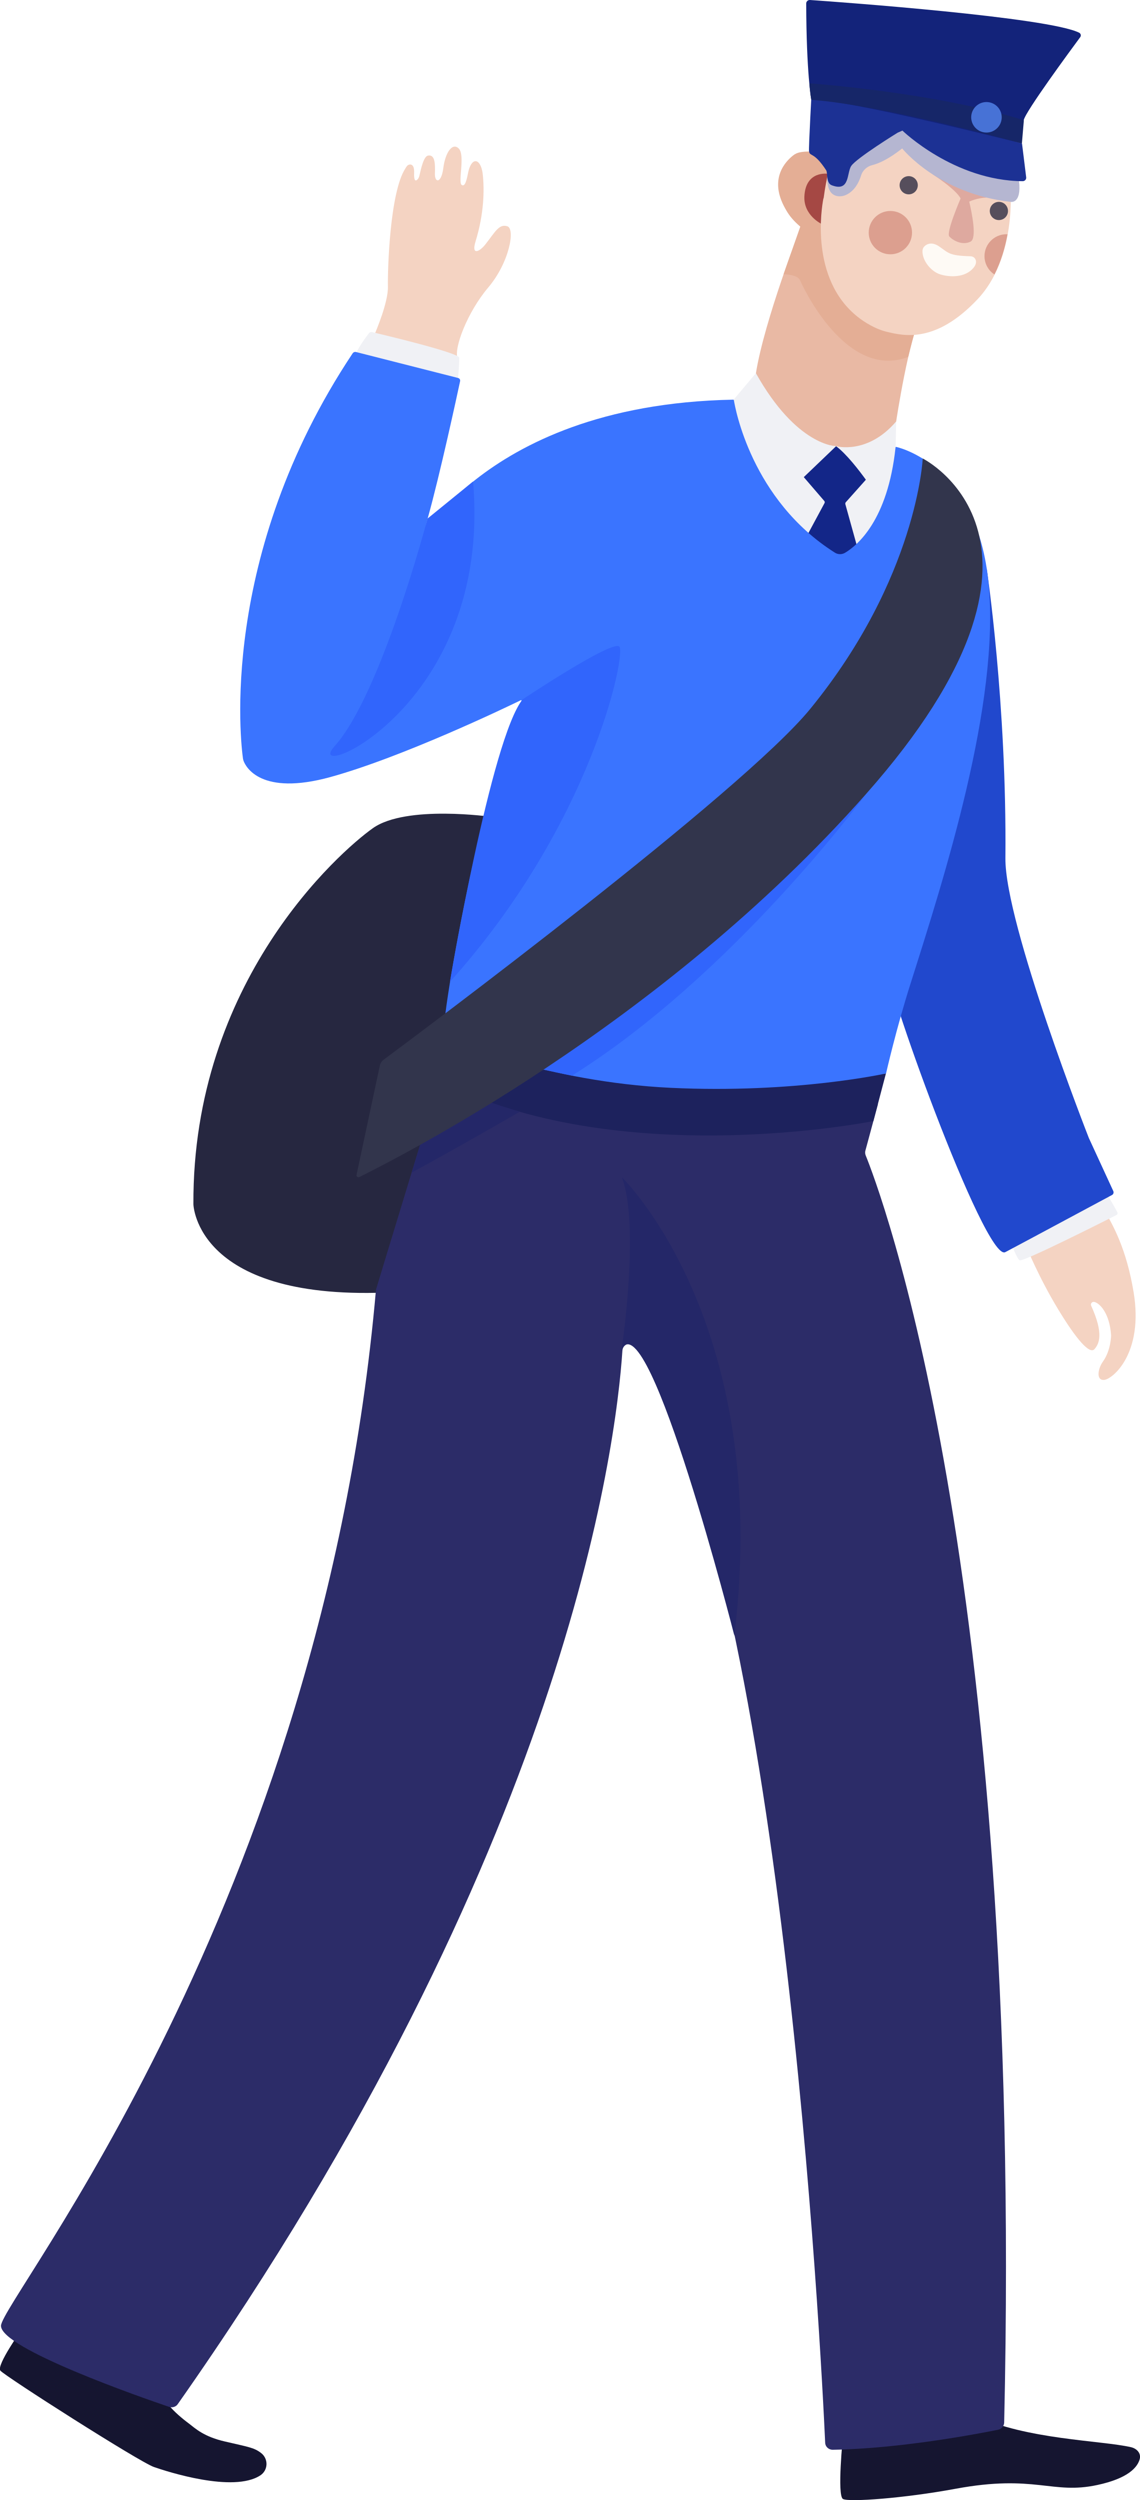 <?xml version="1.0" encoding="utf-8"?>
<!-- Generator: Adobe Illustrator 21.0.0, SVG Export Plug-In . SVG Version: 6.00 Build 0)  -->
<svg version="1.1" id="图层_1" xmlns="http://www.w3.org/2000/svg" xmlns:xlink="http://www.w3.org/1999/xlink" x="0px" y="0px"
	 viewBox="0 0 926.6 2031.1" style="enable-background:new 0 0 926.6 2031.1;" xml:space="preserve">
<style type="text/css">
	.st0{fill:#151530;}
	.st1{fill:#262740;}
	.st2{fill:#2C2C68;}
	.st3{fill:#E9B9A4;}
	.st4{fill:#E4AE95;}
	.st5{fill:#F4D3C2;}
	.st6{fill:#F0F1F5;}
	.st7{fill:#A54844;}
	.st8{fill:#1D225D;}
	.st9{fill:#132688;}
	.st10{fill:#2148CD;}
	.st11{fill:#3A74FF;}
	.st12{fill:#3165FC;}
	.st13{fill:#DC9F8F;}
	.st14{fill:#564E5C;}
	.st15{fill:#FEFAF5;}
	.st16{fill:#242768;}
	.st17{fill:#DEA99F;}
	.st18{fill:#B5B6D1;}
	.st19{fill:#1C3194;}
	.st20{fill:#13237A;}
	.st21{fill:#162668;}
	.st22{fill:#4772D6;}
	.st23{fill:#32354C;}
</style>
<g>
	<path class="st0" d="M685.2,1978.9c0,0-5,48.8,0,51.4s49.2-0.5,91.4-8.3c64.7-12,78.5,4.9,115.4-3.1c25.1-5.4,32.6-14.4,34.4-21.1
		c1.2-4.7-2.4-8.5-7.1-9.6c-24.5-5.6-84.4-6-126.5-25.6C752.8,1944,685.2,1978.9,685.2,1978.9z"/>
	<path class="st0" d="M17.4,1893c0,0-20.5,28.7-17.1,33c3.4,4.3,112.6,74,124.8,78.3c10.6,3.7,64.6,21.2,86.5,6.8
		c6.4-4.2,6.7-13.4,0.7-18.1c-5.8-4.5-10.1-4.9-29.8-9.5c-16.8-3.9-23.6-10.4-28.8-14.4c-11.4-8.5-24.6-20.6-25.6-34.5
		C126.6,1913.9,17.4,1893,17.4,1893z"/>
	<path class="st1" d="M399.9,663.7c0,0-69.8-10.1-96.9,9.2c-27.4,19.5-146.7,124.7-145.8,305.5c0,0,1.8,80,163.3,71.4
		C482,1041.1,399.9,663.7,399.9,663.7z"/>
	<path class="st2" d="M505.9,1097.3c-5.1,76.9-45.2,405.7-361.4,855.9c-1.5,2.2-4.4,3.1-6.9,2.3c-23.6-8-136.8-47.5-136.8-65.9
		c0-20.5,260.9-340.7,304.8-841.8c0-0.4,54.5-178.8,54.5-178.8c1-3.6,5-5.4,8.4-3.9c29.5,13.5,158.6,65.6,333.7,31.8
		c4.2-0.8,12.1-3.7,11.3,0.5l-10.2,37.8c-0.2,1.2-0.1,2.3,0.3,3.4c10.1,24.8,128.5,331.1,112.6,1029.6c-0.1,2.8-2.1,5.2-4.8,5.8
		c-17.4,3.5-79.8,15.4-134.6,16.3c-3.3,0-6-2.5-6.1-5.8c-3.1-68-35-710.9-153.6-890.2C513.8,1089.5,506.3,1091.5,505.9,1097.3z"/>
	<path class="st3" d="M651,184.1c0,0-29.8,76.3-36.6,119.2c0,0,16,46.9,43.2,56.9c52.3,19.3,70.8-17.7,70.8-17.7s10.5-70,20.9-86.8
		C759.7,238.9,651,184.1,651,184.1z"/>
	<path class="st4" d="M686.7,144.8c-3.7-7.4-14.7-25-36.3-21.1c-2.2,0.4-4.2,1.3-5.9,2.7c-6,4.8-18.9,18.2-7.5,40.7
		c5.6,10.9,9.9,14.9,30.5,30.5c17.9,13.6,20.2-34.1,20.5-46.7C688.1,148.8,687.7,146.7,686.7,144.8z"/>
	<path class="st5" d="M834.5,1013.4c0,0,9.6,24,25.6,50.4c14.6,24.1,25.5,36.8,29.5,32.3c3.8-4.4,7.7-12.4-2.7-35.3
		c-0.7-1.6,0.6-3.3,2.3-3.1c4.4,0.7,12.7,9,13.9,27.1c0,0,0,12.2-6.7,21.5c-4,5.6-5.7,15.4,1.1,14.8c6.8-0.6,32.2-21.4,23.9-71.3
		c-5.8-34.9-16.4-54.1-25-68.6C887.9,966.8,834.5,1013.4,834.5,1013.4z"/>
	<path class="st6" d="M821.4,1005c-0.6,0.4-0.9,1.2-0.7,1.9c1.4,3.9,5.7,15.6,8.1,17c2.6,1.6,68.1-31.4,78.7-36.8
		c0.8-0.4,1.1-1.4,0.7-2.2c-2.5-4.7-10.6-19.3-13.4-20.7C891.6,962.6,830.4,999.5,821.4,1005z"/>
	<path class="st5" d="M304.3,273.9c-0.4-0.1-0.5-0.5-0.4-0.9c1.8-4.2,11.7-27.4,11.4-40.2c-0.3-13.8,1.6-76.5,14.1-95.8
		c0.6-1,1.4-2.5,2.5-3c2-0.9,5-0.5,4.7,6.5c-0.2,5.7,0.8,6.6,2,5.9c0.5-0.3,1.7-1.2,2.3-3.7c1.3-5.6,3.4-15.6,7-16.3
		c5.1-0.9,6,4.9,5.6,14.5c-0.3,7.9,5.2,8.3,6.8-4.2c1.7-13.4,7.7-21.2,12.7-15.9c5.1,5.4-0.8,27.2,2.2,29.4
		c2.9,2.2,4.3-4.9,5.4-10.4c0.6-2.9,2.2-7.7,5-8.7c3.2-1.1,5.9,3.6,6.7,9.8c1.6,13.6,1,33.2-5.7,55c-3.8,12.2,3.3,8.5,7.8,2.8
		c8.2-10.4,11.1-16.9,17.9-14.9c6.7,2,1.7,29.5-15.4,49.7s-28.1,49.4-25,57.6C374.5,298.9,311.6,276.5,304.3,273.9z"/>
	<path class="st6" d="M302.3,269.8c-0.9-0.2-1.8,0.1-2.4,0.9c-2.7,3.5-10.4,13.9-10.9,18.2c-0.6,4.8,69.3,20.6,82.2,23.5
		c1.1-0.2,2.1-17.4,2.1-21.7C373.3,286.7,312.6,272.2,302.3,269.8z"/>
	<path class="st7" d="M672.8,141.2c0,0-18.1-2.9-19,18.6c-0.6,15.1,13.7,22,13.7,22L672.8,141.2z"/>
	<path class="st8" d="M720.1,872.1l-10.2,38.7c0,0-208.4,42.1-353.7-33.4l5.2-41.3C361.4,836,475.8,899.2,720.1,872.1z"/>
	<path class="st6" d="M608.1,352.8c0,0,22,117.5,71.1,114.6c49.2-2.9,40.3-93.4,40.3-93.4l-39.9-11.5L608.1,352.8z"/>
	<path class="st9" d="M669.5,368.2l10.1-5.7l9.6,6.5l17.4,17.6L687.5,408c-0.4,0.4-0.5,1.1-0.4,1.6l10,36l-15,21.8l-28.1-28.6
		l16.2-30.1c0.3-0.6,0.2-1.3-0.3-1.8L647.6,381L669.5,368.2z"/>
	<path class="st6" d="M614.4,303.2l-18.1,21.5c0,0,9.4,64.7,34.8,84.2l48.5-46.4C679.6,362.5,647.6,362.5,614.4,303.2z"/>
	<path class="st6" d="M679.6,362.5c0,0,25.5,7.2,48.8-20.1l-0.4,20.5c0,0,0.4,35-9.2,49.2C718.8,412.1,696.2,375.1,679.6,362.5z"/>
	<path class="st10" d="M802,461.9c0,0,16.4,109.3,15.2,235.3c-0.5,53.3,67.8,227.3,67.8,227.3l19.9,43.2c0.5,1.2,0.1,2.6-1.1,3.2
		c-11.8,6.3-71.9,38.6-86.7,46.4c-16.4,8.6-102-228.8-96.9-237.4C725.3,771.3,802,461.9,802,461.9z"/>
	<path class="st11" d="M727.9,363.5c0-0.3,0.3-0.5,0.6-0.4c6.3,1.5,66,17.9,75,110.6c9.5,97.9-36.3,239.9-63.4,325.4
		c-11.6,36.4-19.9,73-19.9,73s-73.8,16.5-174.9,11.7s-176-38.2-183.9-38.2c-7.8,0,35.6-232.4,62.5-276c0.3-0.4-0.2-0.9-0.6-0.7
		c-12.5,6.1-96.4,46.3-154.7,62.4c-56.7,15.6-68.9-8.3-70.7-13.3c-0.1-0.5-0.3-1-0.4-1.6c-1.6-11.3-20.7-164.3,89.1-329.3
		c0.6-0.9,1.7-1.4,2.8-1.1l83,21.1c1.1,0.3,1.8,1.4,1.6,2.5c-2.6,12.1-16.4,76-26.4,111.7c-11,39.4,33.3-92.5,248.4-96.6
		c0.2,0,0.5,0.2,0.5,0.4c1,6.2,14.2,81,82.1,123.9c2.5,1.6,5.6,1.6,8.1,0.2C696.7,443.3,721.6,422.9,727.9,363.5z"/>
	<path class="st12" d="M347.5,421.3c0,0-37.7,142.9-75.5,184.9c-28.6,31.7,128.4-30,112.5-215L347.5,421.3z"/>
	<path class="st12" d="M424.8,568.2c0,0,72.9-48.6,78.6-42.9c5.7,5.7-22.4,144.3-137.7,272.4C365.7,797.7,399.3,599.7,424.8,568.2z"
		/>
	<path class="st4" d="M636.9,222.8c0,0,11.2,0.1,13.3,4.8s37.3,81.5,88,62.4c0,0,5.4-22.2,6.9-24.6c1.6-2.4-77.6-72.6-77.6-72.6
		l-16.7-9.6L636.9,222.8z"/>
	<path class="st5" d="M669.1,162.1c-1.1,6.2-11.1,64.2,28,95.3c5.1,4.1,14.4,10,23.8,12.2c13.8,3.3,39.6,9.5,73.5-26.3
		c31.6-33.3,27.3-88.4,26.7-94.9c0-0.5-0.1-1-0.1-1.4c-0.4-7.1-3.7-58.8-14.7-66.2c-11.8-7.9-119.7-51-136.8,79.9
		C669.3,161.2,669.2,161.6,669.1,162.1z"/>
	<circle class="st13" cx="723.7" cy="189" r="17.6"/>
	<circle class="st14" cx="738.6" cy="150.5" r="7.4"/>
	<circle class="st14" cx="811.9" cy="171.4" r="7.4"/>
	<path class="st15" d="M749.8,203.7c0.1-1.4,0.6-2.6,1.6-3.6c1.9-1.8,5.8-3.9,11.6-0.1c8.1,5.4,7.8,7.7,25.7,8.2
		c1,0,1.9,0.3,2.7,0.8c1.7,1.1,3.3,4.4,0,8.4c-6.9,8.6-19.9,7.8-27.2,5.5C757.4,220.9,749.5,212.3,749.8,203.7z"/>
	<path class="st16" d="M505.4,1095.5c0,0,14.9-100.3,0-139.1c0,0,122.4,118.2,91.5,372.5C596.9,1328.9,528.1,1059.3,505.4,1095.5z"
		/>
	<path class="st17" d="M757.9,141.5c0,0,19.3,12.4,22.9,19.8c-0.1,0.1-0.1,0.2-0.2,0.4c0,0-11.8,27.3-9,30.4
		c2.8,3.1,10.4,7.6,17.3,4.2c5.2-2.6,1.2-22.7-1.1-32.5c2.7-1.2,8.7-3.5,16.6-3.3C815.3,160.7,757.9,141.5,757.9,141.5z"/>
	<path class="st18" d="M733.3,120.6c0,0,29.4,36.9,88.2,43.4c0,0,8.9,1.9,6.8-16.7c-2.1-18.6-95.1-47.1-95.1-47.1l-47.4,32
		l-12.9,5.2c0,0-2.1,10.9,1.6,17.6c2.4,4.5,8.3,5.8,13.7,3.1c6.6-3.3,10-10.1,11.7-15.5c1.3-4.3,4.9-7.5,9.3-8.5
		C714.2,132.8,722.2,129.4,733.3,120.6z"/>
	<path class="st19" d="M660.1,67.7c0,0-3,53.1-2.5,55.5c1,4.2,4,0,13.9,15.1c1.4,2.2-0.2,10.4,4.5,12.2c15,5.7,12.1-10,15.9-15.7
		c4.3-6.4,37.7-27,37.7-27l3.9-1.7c0,0,42,40.8,97.8,41.1c1.7,0,3-1.5,2.8-3.1l-3.4-27.5L660.1,67.7z"/>
	<path class="st20" d="M658.4,0c24.8,1.7,193.8,14,218.8,26.6c1.3,0.7,1.7,2.4,0.8,3.6c-7.9,10.7-44.5,60.4-45.9,67.4
		c-1.6,7.9-1.6,18.9-1.6,18.9S683.1,79.5,659.4,81.1c0,0-4-22.1-4.1-78.3C655.3,1.2,656.7-0.1,658.4,0z"/>
	<path class="st21" d="M657.9,67.7c0,0,102.8,7.3,174.3,30l-1.6,18.9c0,0-111.7-31.1-171.1-35.5C659.4,81.1,658.4,75.6,657.9,67.7z"
		/>
	<circle class="st22" cx="801.8" cy="95.3" r="12.4"/>
	<path class="st12" d="M704,645c0,0-107.4,146.5-239.1,228.9c0,0-9.8-2.1-31.9-6.7S704,645,704,645z"/>
	<path class="st16" d="M422.6,903.2c0,0-58.8,33.8-87.9,49.4l6.8-22.6l58.3-34C399.7,896,411.2,899.9,422.6,903.2z"/>
	<path class="st23" d="M750,372.5c0,0-4.5,97-91.4,203.4C603.3,643.7,341,839.3,311.9,860.9c-1.7,1.2-2.8,3-3.2,5l-18.9,88.6
		c-0.3,1.3,1.1,2.4,2.3,1.8C319,942.7,535.9,835,704,645C885.5,439.9,750,372.5,750,372.5z"/>
	<path class="st13" d="M818,190.3c-9.8,0-17.8,8-17.8,17.8c0,6.2,3.2,11.7,8.1,14.9c5.4-10.7,8.7-22.1,10.6-32.6
		C818.6,190.3,818.3,190.3,818,190.3z"/>
</g>
</svg>
